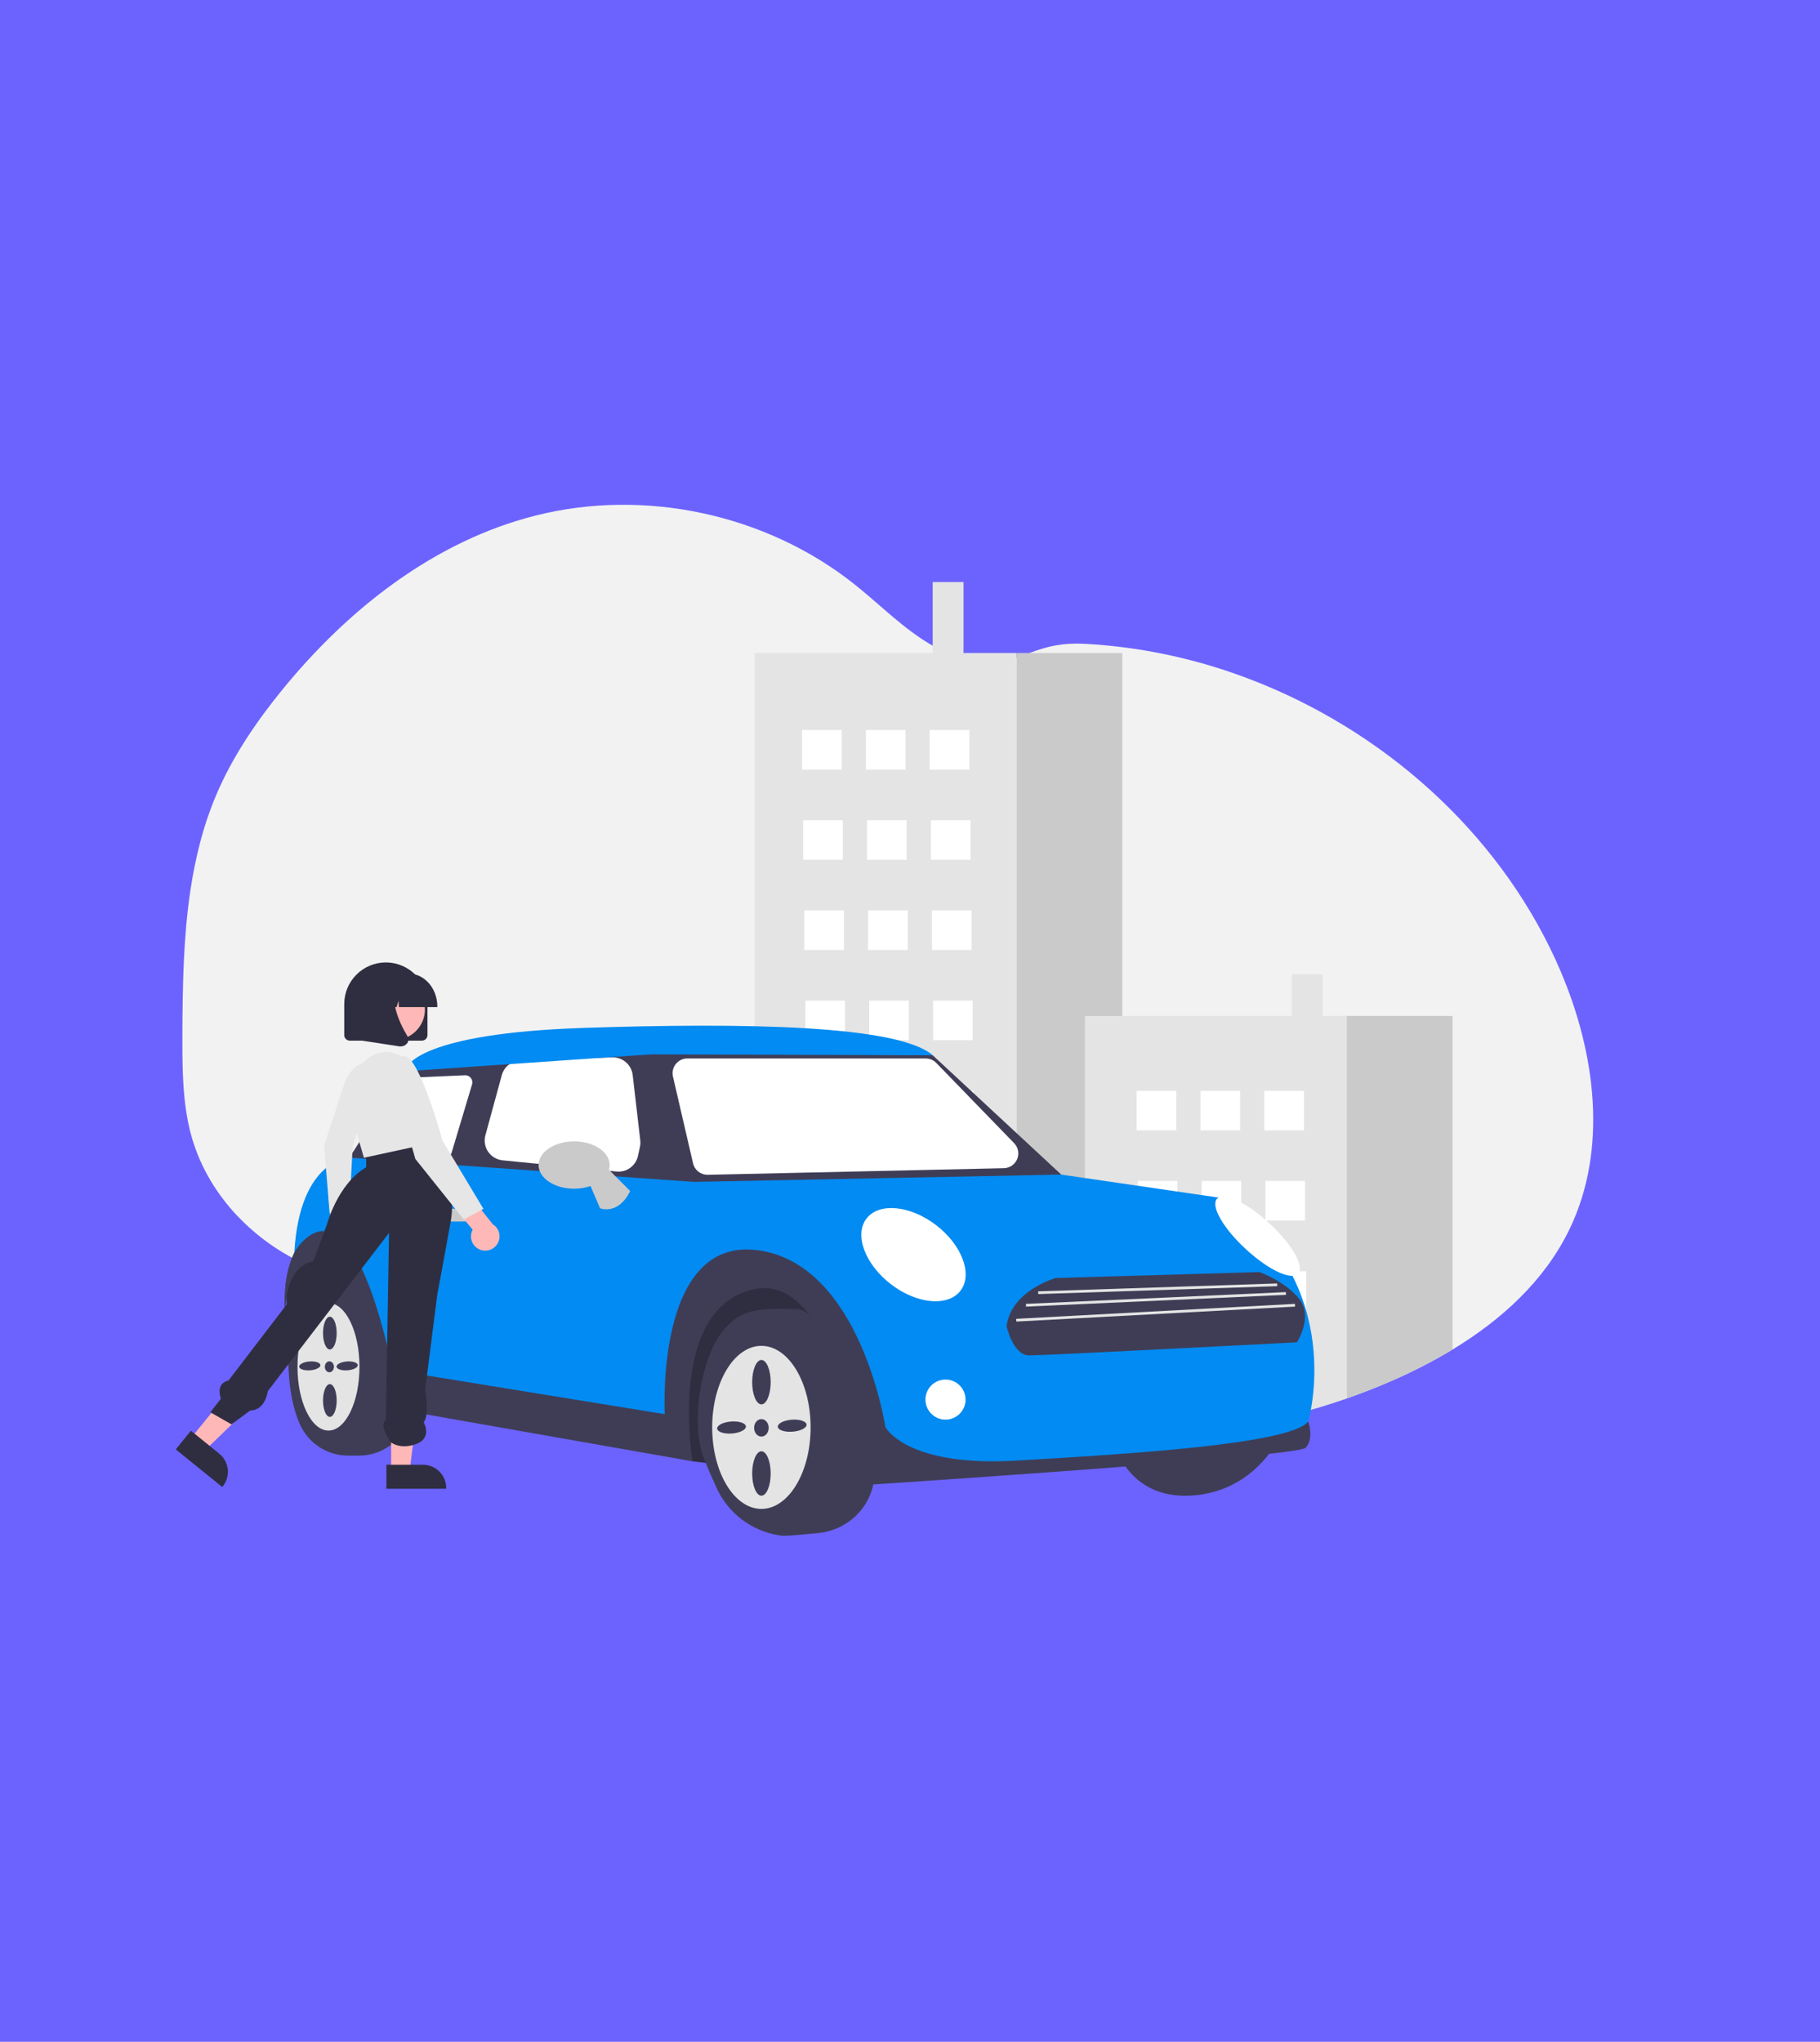 <svg width="642" height="720" viewBox="0 0 642 720" fill="none" xmlns="http://www.w3.org/2000/svg">
<rect width="642" height="720" fill="#6C63FF"/>
<g clip-path="url(#clip0_49_1013)">
<path d="M553.578 433.58C544.834 451.605 529.695 465.395 512.374 475.889C505.27 480.157 497.883 483.936 490.264 487.199C485.279 489.355 480.227 491.323 475.106 493.102C449.705 501.963 422.828 506.294 395.905 506.308C391.505 506.313 387.105 506.2 382.706 505.97C381.443 505.905 380.181 505.831 378.919 505.747C372.268 505.307 365.639 504.6 359.031 503.628C358.901 503.609 358.767 503.591 358.637 503.568C344.816 501.529 331.19 498.338 317.902 494.029C315.326 493.195 312.766 492.318 310.221 491.4C309.534 491.159 308.847 490.904 308.164 490.653C305.296 489.592 302.45 488.477 299.625 487.31C297.249 486.332 294.886 485.316 292.538 484.264C290.227 483.22 287.931 482.143 285.651 481.032C281.919 479.205 278.228 477.289 274.577 475.286C271.76 473.728 268.98 472.111 266.237 470.436C259.434 466.285 252.852 461.784 246.516 456.951C244.279 455.245 242.073 453.495 239.898 451.702C238.39 450.459 236.895 449.189 235.378 447.955C232.175 445.354 228.88 442.882 225.204 441.032C224.095 440.474 222.958 439.972 221.798 439.53C217.461 437.926 212.891 437.038 208.269 436.9C200.384 436.59 192.243 438.055 184.618 440.225C180.993 441.25 177.41 442.428 173.827 443.633C172.356 444.13 170.886 444.627 169.418 445.127C166.383 446.161 163.348 447.172 160.284 448.094C159.263 448.4 158.242 448.702 157.216 448.985C153.121 450.163 148.948 451.049 144.727 451.637C135.302 452.834 125.729 452.001 116.653 449.193L115.878 448.952C114.579 448.544 113.293 448.099 112.012 447.612L111.237 447.315C110.003 446.838 108.791 446.326 107.603 445.78L106.828 445.428C105.686 444.895 104.568 444.338 103.468 443.749C103.375 443.703 103.287 443.657 103.194 443.606C102.767 443.383 102.345 443.142 101.927 442.915C95.188 439.147 89.061 434.38 83.752 428.776C83.599 428.623 83.455 428.466 83.288 428.313C82.55 427.515 81.826 426.704 81.125 425.874C80.865 425.567 80.606 425.261 80.35 424.946C79.52 423.931 78.717 422.893 77.942 421.835C77.826 421.682 77.714 421.524 77.603 421.371C74.433 416.988 71.805 412.24 69.773 407.228C69.708 407.075 69.648 406.917 69.592 406.764C68.975 405.174 68.41 403.555 67.898 401.909C67.689 401.223 67.49 400.518 67.313 399.832C67.253 399.628 67.197 399.419 67.146 399.215C64.608 389.143 64.334 378.668 64.334 368.253V364.613C64.408 347.767 64.668 330.633 67.156 314.018C67.165 313.903 67.183 313.788 67.207 313.675C68.042 308.082 69.174 302.537 70.599 297.065C72.095 291.324 74.005 285.698 76.312 280.232C82.035 266.785 90.357 254.547 99.597 243.205C122.849 214.683 153.374 190.704 189.101 181.759C227.599 172.1 270.386 181.356 301.439 206.058C310.597 213.338 318.853 221.916 329.003 227.694C329.347 227.894 329.695 228.088 330.047 228.278C331.389 229.006 332.759 229.668 334.159 230.263C336.014 231.055 337.924 231.713 339.873 232.234C346.041 233.889 352.487 234.038 358.637 231.983C359.138 231.812 359.639 231.631 360.136 231.432C361.189 231.014 362.196 230.625 363.166 230.263C369.785 227.801 374.881 226.604 382.924 227.036C402.024 228.111 420.855 232.048 438.784 238.716C439.508 238.981 440.232 239.254 440.952 239.528C487.692 257.404 527.88 292.901 548.756 338.516C549.313 339.721 549.849 340.936 550.366 342.16C562.818 371.198 567.311 405.266 553.578 433.58Z" fill="#F2F2F2"/>
<path d="M91.521 415.704V415.89L91.452 415.973L91.521 415.704Z" fill="#CACACA"/>
<path d="M173.827 443.634C172.356 444.13 170.886 444.627 169.418 445.127V443.634H173.827Z" fill="white"/>
<path d="M339.873 205.251H329.002V232.403H339.873V205.251Z" fill="#E4E4E4"/>
<path d="M358.637 230.263V503.568C344.816 501.529 331.19 498.338 317.901 494.029C315.326 493.195 312.765 492.318 310.22 491.4C309.534 491.159 308.847 490.904 308.164 490.653C305.296 489.592 302.45 488.477 299.625 487.31C297.248 486.332 294.886 485.316 292.538 484.264C290.226 483.22 287.931 482.143 285.65 481.032C281.919 479.205 278.228 477.289 274.577 475.286C271.759 473.728 268.979 472.111 266.237 470.436V230.263H358.637Z" fill="#E4E4E4"/>
<path d="M395.905 230.263V506.308C391.505 506.313 387.105 506.2 382.706 505.97C381.443 505.905 380.181 505.831 378.919 505.747C372.268 505.307 365.639 504.6 359.031 503.628C358.901 503.609 358.767 503.591 358.637 503.568V230.263H395.905Z" fill="#CACACA"/>
<path d="M296.907 257.415H282.931V271.379H296.907V257.415Z" fill="white"/>
<path d="M319.424 257.415H305.448V271.379H319.424V257.415Z" fill="white"/>
<path d="M341.942 257.415H327.965V271.379H341.942V257.415Z" fill="white"/>
<path d="M297.295 289.221H283.319V303.186H297.295V289.221Z" fill="white"/>
<path d="M319.813 289.221H305.836V303.186H319.813V289.221Z" fill="white"/>
<path d="M342.33 289.221H328.354V303.186H342.33V289.221Z" fill="white"/>
<path d="M297.684 321.028H283.708V334.992H297.684V321.028Z" fill="white"/>
<path d="M320.201 321.028H306.225V334.992H320.201V321.028Z" fill="white"/>
<path d="M342.718 321.028H328.742V334.992H342.718V321.028Z" fill="white"/>
<path d="M298.072 352.835H284.096V366.799H298.072V352.835Z" fill="white"/>
<path d="M320.589 352.835H306.613V366.799H320.589V352.835Z" fill="white"/>
<path d="M343.106 352.835H329.13V366.799H343.106V352.835Z" fill="white"/>
<path d="M298.46 384.642H284.484V398.606H298.46V384.642Z" fill="white"/>
<path d="M320.977 384.642H307.001V398.606H320.977V384.642Z" fill="white"/>
<path d="M343.495 384.642H329.518V398.606H343.495V384.642Z" fill="white"/>
<path d="M298.848 416.449H284.872V430.413H298.848V416.449Z" fill="white"/>
<path d="M321.366 416.449H307.389V430.413H321.366V416.449Z" fill="white"/>
<path d="M343.883 416.449H329.906V430.413H343.883V416.449Z" fill="white"/>
<path d="M299.236 448.256H285.26V462.22H299.236V448.256Z" fill="white"/>
<path d="M321.754 448.256H307.778V462.22H321.754V448.256Z" fill="white"/>
<path d="M344.271 448.256H330.295V462.22H344.271V448.256Z" fill="white"/>
<path d="M299.625 480.062V487.31C297.248 486.332 294.886 485.316 292.538 484.264C290.226 483.22 287.931 482.143 285.65 481.032V480.062H299.625Z" fill="white"/>
<path d="M322.143 480.062V494.029H317.901C315.326 493.195 312.765 492.318 310.22 491.4C309.534 491.159 308.847 490.904 308.164 490.653V480.062L322.143 480.062Z" fill="white"/>
<path d="M344.659 480.063H330.683V494.027H344.659V480.063Z" fill="white"/>
<path d="M466.563 343.526H455.693V359.619H466.563V343.526Z" fill="#E4E4E4"/>
<path d="M475.106 358.237V493.102C449.705 501.963 422.828 506.294 395.905 506.308C391.505 506.313 387.105 506.2 382.706 505.97V358.237H475.106Z" fill="#E4E4E4"/>
<path d="M512.374 358.237V475.889C505.27 480.157 497.883 483.936 490.263 487.199C485.279 489.355 480.226 491.323 475.106 493.102V358.237H512.374Z" fill="#CACACA"/>
<path d="M414.929 384.642H400.952V398.606H414.929V384.642Z" fill="white"/>
<path d="M437.446 384.642H423.469V398.606H437.446V384.642Z" fill="white"/>
<path d="M459.963 384.642H445.987V398.606H459.963V384.642Z" fill="white"/>
<path d="M415.317 416.449H401.341V430.413H415.317V416.449Z" fill="white"/>
<path d="M437.834 416.449H423.858V430.413H437.834V416.449Z" fill="white"/>
<path d="M460.351 416.449H446.375V430.413H460.351V416.449Z" fill="white"/>
<path d="M415.705 448.256H401.729V462.22H415.705V448.256Z" fill="white"/>
<path d="M438.222 448.256H424.246V462.22H438.222V448.256Z" fill="white"/>
<path d="M460.739 448.256H446.763V462.22H460.739V448.256Z" fill="white"/>
<path d="M416.093 480.063H402.117V494.027H416.093V480.063Z" fill="white"/>
<path d="M438.61 480.063H424.634V494.027H438.61V480.063Z" fill="white"/>
<path d="M461.128 480.063H447.152V494.027H461.128V480.063Z" fill="white"/>
<path d="M393.643 510.562C393.643 510.562 398.615 528.229 419.437 527.426C440.26 526.623 449.261 510.241 449.261 510.241L393.643 510.562Z" fill="#3F3D56"/>
<path d="M106.709 441.661L100.76 452.547L101.725 472.98L244.281 515.301L306.357 522.929L294.221 448.962L251.753 441.449L188.047 443.268L134.035 433.31L106.709 441.661Z" fill="#2F2E41"/>
<path d="M126.553 513.292H122.873C119.315 513.305 115.829 512.3 112.825 510.396C109.821 508.491 107.425 505.767 105.922 502.546C100.248 490.172 101.929 473.061 101.954 472.817C103.239 458.027 111.352 448.377 122.143 448.815C134.056 449.295 144.214 490.463 144.64 492.215C145.348 495.17 145.162 498.268 144.105 501.118C142.79 504.706 140.399 507.801 137.257 509.98C134.116 512.159 130.377 513.316 126.553 513.292Z" fill="#3F3D56"/>
<path d="M276.619 541.559C275.989 541.545 275.361 541.484 274.74 541.378C269.979 540.629 265.478 538.709 261.642 535.792C257.807 532.874 254.757 529.051 252.766 524.664C251.274 521.423 249.838 518.103 248.499 514.798C243.123 501.526 247.63 478.326 254.954 469.345C261.418 461.419 267.923 461.482 277.772 461.575C278.783 461.584 279.83 461.594 280.918 461.596C291.853 461.614 303.413 501.804 307.212 515.011C307.514 516.062 307.764 516.931 307.958 517.583C308.553 519.59 308.482 521.991 307.747 524.717C305.429 533.319 297.79 539.699 288.739 540.593C282.237 541.234 278.16 541.559 276.619 541.559Z" fill="#3F3D56"/>
<path d="M101.725 472.98C101.725 472.98 97.546 454.35 103.815 441.662L110.133 426.404L134.01 448.568L139.462 483.249L232.895 497.392C232.895 497.392 227.108 440.537 263.437 438.289C299.766 436.04 317.004 497.392 317.004 497.392L335.131 510.562L461.478 501.247C461.478 501.247 463.709 507.35 460.504 510.562C457.299 513.774 303.946 523.732 303.946 523.732C303.946 523.732 296.23 447.604 265.688 454.671C235.146 461.737 244.28 515.301 244.28 515.301L135.161 496.107C135.161 496.107 131.624 444.392 113.62 444.392C95.617 444.392 101.725 472.98 101.725 472.98Z" fill="#3F3D56"/>
<path d="M123.256 408.211L143.841 375.973L231.61 370.834L329.023 372.119L374.353 414.198L234.181 422.228L121.336 416.125L123.256 408.211Z" fill="#3F3D56"/>
<path d="M123.257 408.211C123.257 408.211 105.744 408.576 103.815 441.661C103.815 441.661 122.462 407.934 138.536 483.098L234.503 498.677C234.503 498.677 230.966 436.04 267.295 440.858C303.624 445.677 312.305 503.174 312.305 503.174C312.305 503.174 319.377 517.308 358.278 515.059C397.179 512.811 455.37 509.277 461.478 501.247C461.478 501.247 475.624 453.386 431.579 422.549L374.353 414.198L244.791 416.767L123.257 408.211Z" fill="#028BF2"/>
<path d="M167.149 430.74H156.219C155.922 430.741 155.629 430.684 155.355 430.572C155.081 430.459 154.832 430.294 154.622 430.085C154.412 429.876 154.245 429.628 154.132 429.354C154.018 429.081 153.959 428.788 153.959 428.492C153.959 428.196 154.018 427.903 154.132 427.629C154.245 427.356 154.412 427.108 154.622 426.899C154.832 426.69 155.081 426.524 155.355 426.412C155.629 426.299 155.922 426.242 156.219 426.243H167.149C167.745 426.245 168.315 426.483 168.735 426.905C169.155 427.326 169.391 427.897 169.391 428.492C169.391 429.087 169.155 429.657 168.735 430.079C168.315 430.5 167.745 430.738 167.149 430.74Z" fill="#CACACA"/>
<path d="M333.523 500.604C337.429 500.604 340.596 497.441 340.596 493.538C340.596 489.635 337.429 486.471 333.523 486.471C329.617 486.471 326.45 489.635 326.45 493.538C326.45 497.441 329.617 500.604 333.523 500.604Z" fill="white"/>
<path d="M330.019 458.863C325.177 458.863 319.395 456.797 314.221 452.815C305.09 445.787 301.254 435.409 305.669 429.682C310.085 423.955 321.106 425.014 330.237 432.041C334.65 435.438 337.972 439.707 339.592 444.061C341.222 448.441 340.936 452.388 338.789 455.173C336.875 457.655 333.721 458.863 330.019 458.863Z" fill="white"/>
<path d="M455.706 449.89C452.144 449.89 445.745 446.286 439.409 440.437C435.611 436.93 432.465 433.173 430.55 429.855C428.604 426.484 428.161 423.949 429.302 422.716C430.443 421.482 433.007 421.724 436.524 423.395C439.985 425.041 443.983 427.878 447.781 431.384C455.795 438.782 460.235 446.567 457.888 449.105C457.599 449.381 457.256 449.594 456.881 449.729C456.505 449.864 456.105 449.919 455.706 449.89Z" fill="white"/>
<path d="M156.923 408.205C156.846 408.205 156.769 408.201 156.692 408.194L133.445 406.035C133.021 405.995 132.614 405.848 132.263 405.607C131.911 405.367 131.627 405.04 131.438 404.659C131.248 404.278 131.159 403.855 131.179 403.43C131.199 403.004 131.327 402.591 131.552 402.23L144.661 381.113C144.875 380.768 145.171 380.48 145.522 380.274C145.873 380.069 146.269 379.952 146.676 379.934L164.014 379.17C164.413 379.152 164.81 379.23 165.172 379.397C165.535 379.564 165.852 379.816 166.097 380.13C166.342 380.444 166.509 380.813 166.582 381.205C166.656 381.597 166.635 382 166.52 382.382L159.319 406.423C159.164 406.937 158.847 407.388 158.415 407.709C157.984 408.03 157.461 408.204 156.923 408.205Z" fill="white"/>
<path d="M218.183 413.152C217.953 413.152 217.722 413.141 217.49 413.119L177.3 409.166C176.285 409.066 175.303 408.746 174.424 408.228C173.544 407.71 172.789 407.006 172.21 406.166C171.631 405.327 171.242 404.371 171.071 403.366C170.899 402.36 170.95 401.33 171.218 400.346L177 379.15C177.389 377.703 178.233 376.421 179.408 375.491C180.583 374.561 182.026 374.034 183.525 373.987L215.959 372.855C217.719 372.803 219.435 373.41 220.77 374.557C222.105 375.704 222.962 377.308 223.174 379.054L225.85 402.122C225.94 402.892 225.901 403.671 225.735 404.428L225.032 407.64C224.689 409.201 223.824 410.598 222.578 411.601C221.333 412.603 219.782 413.151 218.183 413.152Z" fill="white"/>
<path d="M249.549 414.268C248.372 414.264 247.232 413.864 246.311 413.133C245.39 412.402 244.743 411.381 244.474 410.237L237.384 379.619C237.208 378.856 237.206 378.063 237.378 377.299C237.551 376.536 237.894 375.821 238.382 375.208C238.869 374.595 239.489 374.1 240.195 373.76C240.901 373.419 241.674 373.243 242.458 373.243H326.533C327.23 373.244 327.92 373.385 328.562 373.656C329.204 373.928 329.785 374.324 330.271 374.823L357.733 403.112C358.438 403.839 358.916 404.755 359.108 405.75C359.3 406.744 359.197 407.772 358.813 408.709C358.428 409.646 357.779 410.45 356.944 411.023C356.108 411.597 355.124 411.914 354.111 411.937L249.664 414.267C249.626 414.268 249.587 414.268 249.549 414.268Z" fill="white"/>
<path d="M143.123 377.097L143.841 375.973C143.841 375.973 148.02 364.409 205.568 362.482C263.116 360.555 316.805 361.518 329.022 372.119L229.68 371.797L145.77 377.579L143.123 377.097Z" fill="#028BF2"/>
<path d="M115.871 459.489C109.834 459.489 104.94 469.556 104.94 481.974C104.94 494.392 109.834 504.459 115.871 504.459C121.908 504.459 126.802 494.392 126.802 481.974C126.802 469.556 121.908 459.489 115.871 459.489ZM116.353 464.307C117.685 464.307 118.764 466.896 118.764 470.089C118.764 473.282 117.685 475.871 116.353 475.871C115.022 475.871 113.942 473.282 113.942 470.089C113.942 466.896 115.022 464.307 116.353 464.307ZM117.8 481.974C117.8 483.038 117.08 483.901 116.193 483.901C115.305 483.901 114.585 483.038 114.585 481.974C114.585 480.91 115.305 480.047 116.193 480.047C117.08 480.047 117.8 480.91 117.8 481.974V481.974ZM109.401 483.211C107.334 483.37 105.604 482.802 105.538 481.942C105.471 481.081 107.093 480.254 109.16 480.095C111.227 479.935 112.957 480.503 113.023 481.364C113.09 482.224 111.468 483.051 109.401 483.211L109.401 483.211ZM116.353 499.641C115.022 499.641 113.942 497.052 113.942 493.859C113.942 490.666 115.022 488.077 116.353 488.077C117.685 488.077 118.764 490.666 118.764 493.859C118.764 497.052 117.685 499.641 116.353 499.641H116.353ZM122.582 483.211C120.515 483.37 118.785 482.802 118.719 481.942C118.652 481.081 120.274 480.254 122.341 480.095C124.408 479.935 126.138 480.503 126.205 481.364C126.271 482.224 124.649 483.051 122.582 483.211L122.582 483.211Z" fill="#E4E4E4"/>
<path d="M268.581 474.586C258.993 474.586 251.22 487.457 251.22 503.335C251.22 519.212 258.993 532.083 268.581 532.083C278.169 532.083 285.942 519.212 285.942 503.335C285.942 487.457 278.169 474.586 268.581 474.586ZM258.21 505.492C255.41 505.708 253.067 504.938 252.976 503.773C252.886 502.607 255.083 501.487 257.883 501.271C260.683 501.055 263.026 501.825 263.116 502.99C263.207 504.156 261.01 505.276 258.21 505.492ZM268.591 527.426C266.788 527.426 265.325 523.919 265.325 519.594C265.325 515.269 266.788 511.762 268.591 511.762C270.395 511.762 271.858 515.269 271.858 519.594C271.858 523.919 270.395 527.426 268.591 527.426ZM266.009 503.495C266.009 501.792 267.161 500.412 268.581 500.412C270.002 500.412 271.153 501.792 271.153 503.495C271.153 505.198 270.002 506.579 268.581 506.579C267.161 506.579 266.009 505.198 266.009 503.495ZM268.591 495.228C266.788 495.228 265.325 491.722 265.325 487.397C265.325 483.071 266.788 479.565 268.591 479.565C270.395 479.565 271.858 483.071 271.858 487.397C271.858 491.722 270.395 495.228 268.591 495.228ZM279.601 504.85C276.801 505.066 274.458 504.296 274.368 503.13C274.277 501.965 276.474 500.845 279.274 500.628C282.074 500.412 284.417 501.182 284.507 502.348C284.598 503.513 282.401 504.634 279.601 504.85Z" fill="#E4E4E4"/>
<path d="M207.819 417.089L211.677 426.083C211.677 426.083 218.106 428.652 222.286 419.98L213.817 411.518L207.819 417.089Z" fill="#CACACA"/>
<path d="M202.514 419.177C195.6 419.177 189.976 415.43 189.976 410.825C189.976 406.22 195.6 402.473 202.514 402.473C209.428 402.473 215.052 406.22 215.052 410.825C215.052 415.43 209.428 419.177 202.514 419.177Z" fill="#CACACA"/>
<path d="M444.28 448.568L372.399 450.667C372.399 450.667 356.669 455.076 355.063 467.672C355.063 467.672 357.311 477.959 363.089 477.959C368.868 477.959 457.474 473.34 457.474 473.34C457.474 473.34 463.252 464.523 458.437 458.225C453.621 451.927 444.28 448.568 444.28 448.568Z" fill="#3F3D56"/>
<path d="M450.502 452.581L366.208 455.365L366.24 456.328L450.534 453.544L450.502 452.581Z" fill="#E4E4E4"/>
<path d="M453.569 455.634L361.89 459.784L361.934 460.747L453.612 456.597L453.569 455.634Z" fill="#E4E4E4"/>
<path d="M456.777 459.781L358.461 465.056L358.513 466.018L456.829 460.744L456.777 459.781Z" fill="#E4E4E4"/>
<path d="M115.36 438.433C114.967 437.929 114.69 437.345 114.548 436.723C114.405 436.1 114.401 435.454 114.536 434.829C114.671 434.205 114.941 433.618 115.327 433.109C115.714 432.6 116.207 432.182 116.772 431.884L115.859 421.942L121.771 419.914L122.863 433.973C123.301 434.955 123.363 436.064 123.037 437.089C122.711 438.115 122.02 438.985 121.095 439.535C120.17 440.084 119.075 440.276 118.018 440.073C116.961 439.87 116.015 439.287 115.359 438.434L115.36 438.433Z" fill="#FFB8B8"/>
<path d="M121.706 381.369C121.706 381.369 125.763 372.862 129.368 375.852C132.974 378.843 124.426 403.998 124.426 403.998L123.126 428.418L116.275 427.733L114.338 403.944L121.706 381.369Z" fill="#E6E6E6"/>
<path d="M67.288 507.223L72.374 511.336L90.674 493.692L83.168 487.623L67.288 507.223Z" fill="#FFB8B8"/>
<path d="M67.335 504.515L77.351 512.614C79.043 513.984 80.122 515.968 80.35 518.133C80.578 520.297 79.937 522.463 78.566 524.154L78.398 524.361L62 511.099L67.335 504.515Z" fill="#2F2E41"/>
<path d="M137.971 518.641H144.514L147.626 493.423H137.97L137.971 518.641Z" fill="#FFB8B8"/>
<path d="M136.301 516.507H149.188C151.366 516.507 153.455 517.371 154.995 518.91C156.535 520.448 157.4 522.535 157.4 524.711V524.978H136.302L136.301 516.507Z" fill="#2F2E41"/>
<path d="M149.452 400.422C149.452 400.422 161.728 415.352 159.059 430.285C156.391 445.218 154.256 456.416 154.256 456.416L149.988 490.01C149.988 490.01 151.589 499.161 149.454 501.518C149.454 501.518 152.657 507.075 146.786 509.208C140.915 511.341 137.745 508.472 137.745 508.472C137.745 508.472 133.44 502.277 136.109 500.679L137.233 434.743L94.478 490.544C94.478 490.544 93.693 497.33 88.214 497.403L81.669 502.276L74.197 498.008L77.933 493.209C77.933 493.209 75.798 487.876 80.601 486.81L108.355 450.549L115.294 431.884C115.294 431.884 119.03 417.486 129.171 411.62V405.379L149.452 400.422Z" fill="#2F2E41"/>
<path d="M128.37 374.559C129.986 372.65 132.248 371.403 134.726 371.053C137.203 370.704 139.722 371.277 141.804 372.664L142.247 372.959C146.985 378.32 150.169 384.87 151.457 391.904L153.455 402.822L128.37 408.251L122.489 387.987C121.743 385.415 121.922 382.663 122.997 380.21C124.071 377.756 125.973 375.757 128.37 374.559L128.37 374.559Z" fill="#E6E6E6"/>
<path d="M169.584 440.755C168.888 440.527 168.251 440.151 167.717 439.651C167.183 439.151 166.766 438.54 166.493 437.862C166.221 437.183 166.101 436.453 166.142 435.724C166.183 434.994 166.383 434.282 166.729 433.637L159.492 424.789L163.802 419.084L173.845 431.723C174.89 432.376 175.658 433.388 176.005 434.569C176.352 435.75 176.254 437.017 175.729 438.13C175.204 439.243 174.288 440.125 173.155 440.609C172.023 441.092 170.752 441.144 169.584 440.755H169.584Z" fill="#FFB8B8"/>
<path d="M139.045 382.558C139.045 382.558 137.443 371.892 142.781 372.426C148.118 372.959 156.124 402.289 156.124 402.289L170.535 426.285L163.596 430.018L146.517 408.688L139.045 382.558Z" fill="#E6E6E6"/>
<path d="M148.819 366.965H123.403C122.88 366.965 122.379 366.757 122.009 366.388C121.639 366.018 121.431 365.518 121.431 364.995V354.05C121.431 350.16 122.978 346.429 125.731 343.679C128.484 340.928 132.217 339.383 136.111 339.383C140.004 339.383 143.738 340.928 146.491 343.679C149.244 346.429 150.791 350.16 150.791 354.05V364.995C150.79 365.518 150.582 366.018 150.212 366.388C149.843 366.757 149.341 366.965 148.819 366.965Z" fill="#2F2E41"/>
<path d="M139.127 366.711C145.072 366.711 149.89 361.896 149.89 355.957C149.89 350.018 145.072 345.204 139.127 345.204C133.183 345.204 128.365 350.018 128.365 355.957C128.365 361.896 133.183 366.711 139.127 366.711Z" fill="#FFB8B8"/>
<path d="M154.263 355.144H140.718L140.579 352.915L139.885 355.144H137.8L137.524 350.726L136.148 355.144H132.113V354.925C132.113 348.528 136.653 343.323 142.235 343.323H144.145C149.725 343.323 154.267 348.528 154.267 354.925L154.263 355.144Z" fill="#2F2E41"/>
<path d="M141.279 369.009C141.114 369.009 140.949 368.996 140.785 368.971L124.663 366.49V349.712C124.663 347.998 125.345 346.355 126.557 345.143C127.77 343.931 129.416 343.25 131.131 343.25H142.41L141.972 343.697C135.859 349.914 140.465 359.998 143.754 365.457C143.995 365.849 144.104 366.308 144.065 366.767C144.025 367.226 143.84 367.66 143.535 368.005C143.255 368.327 142.908 368.583 142.519 368.757C142.129 368.93 141.707 369.017 141.28 369.01L141.279 369.009Z" fill="#2F2E41"/>
</g>
<defs>
<clipPath id="clip0_49_1013">
<rect width="500" height="363.559" fill="white" transform="translate(62 178)"/>
</clipPath>
</defs>
</svg>
